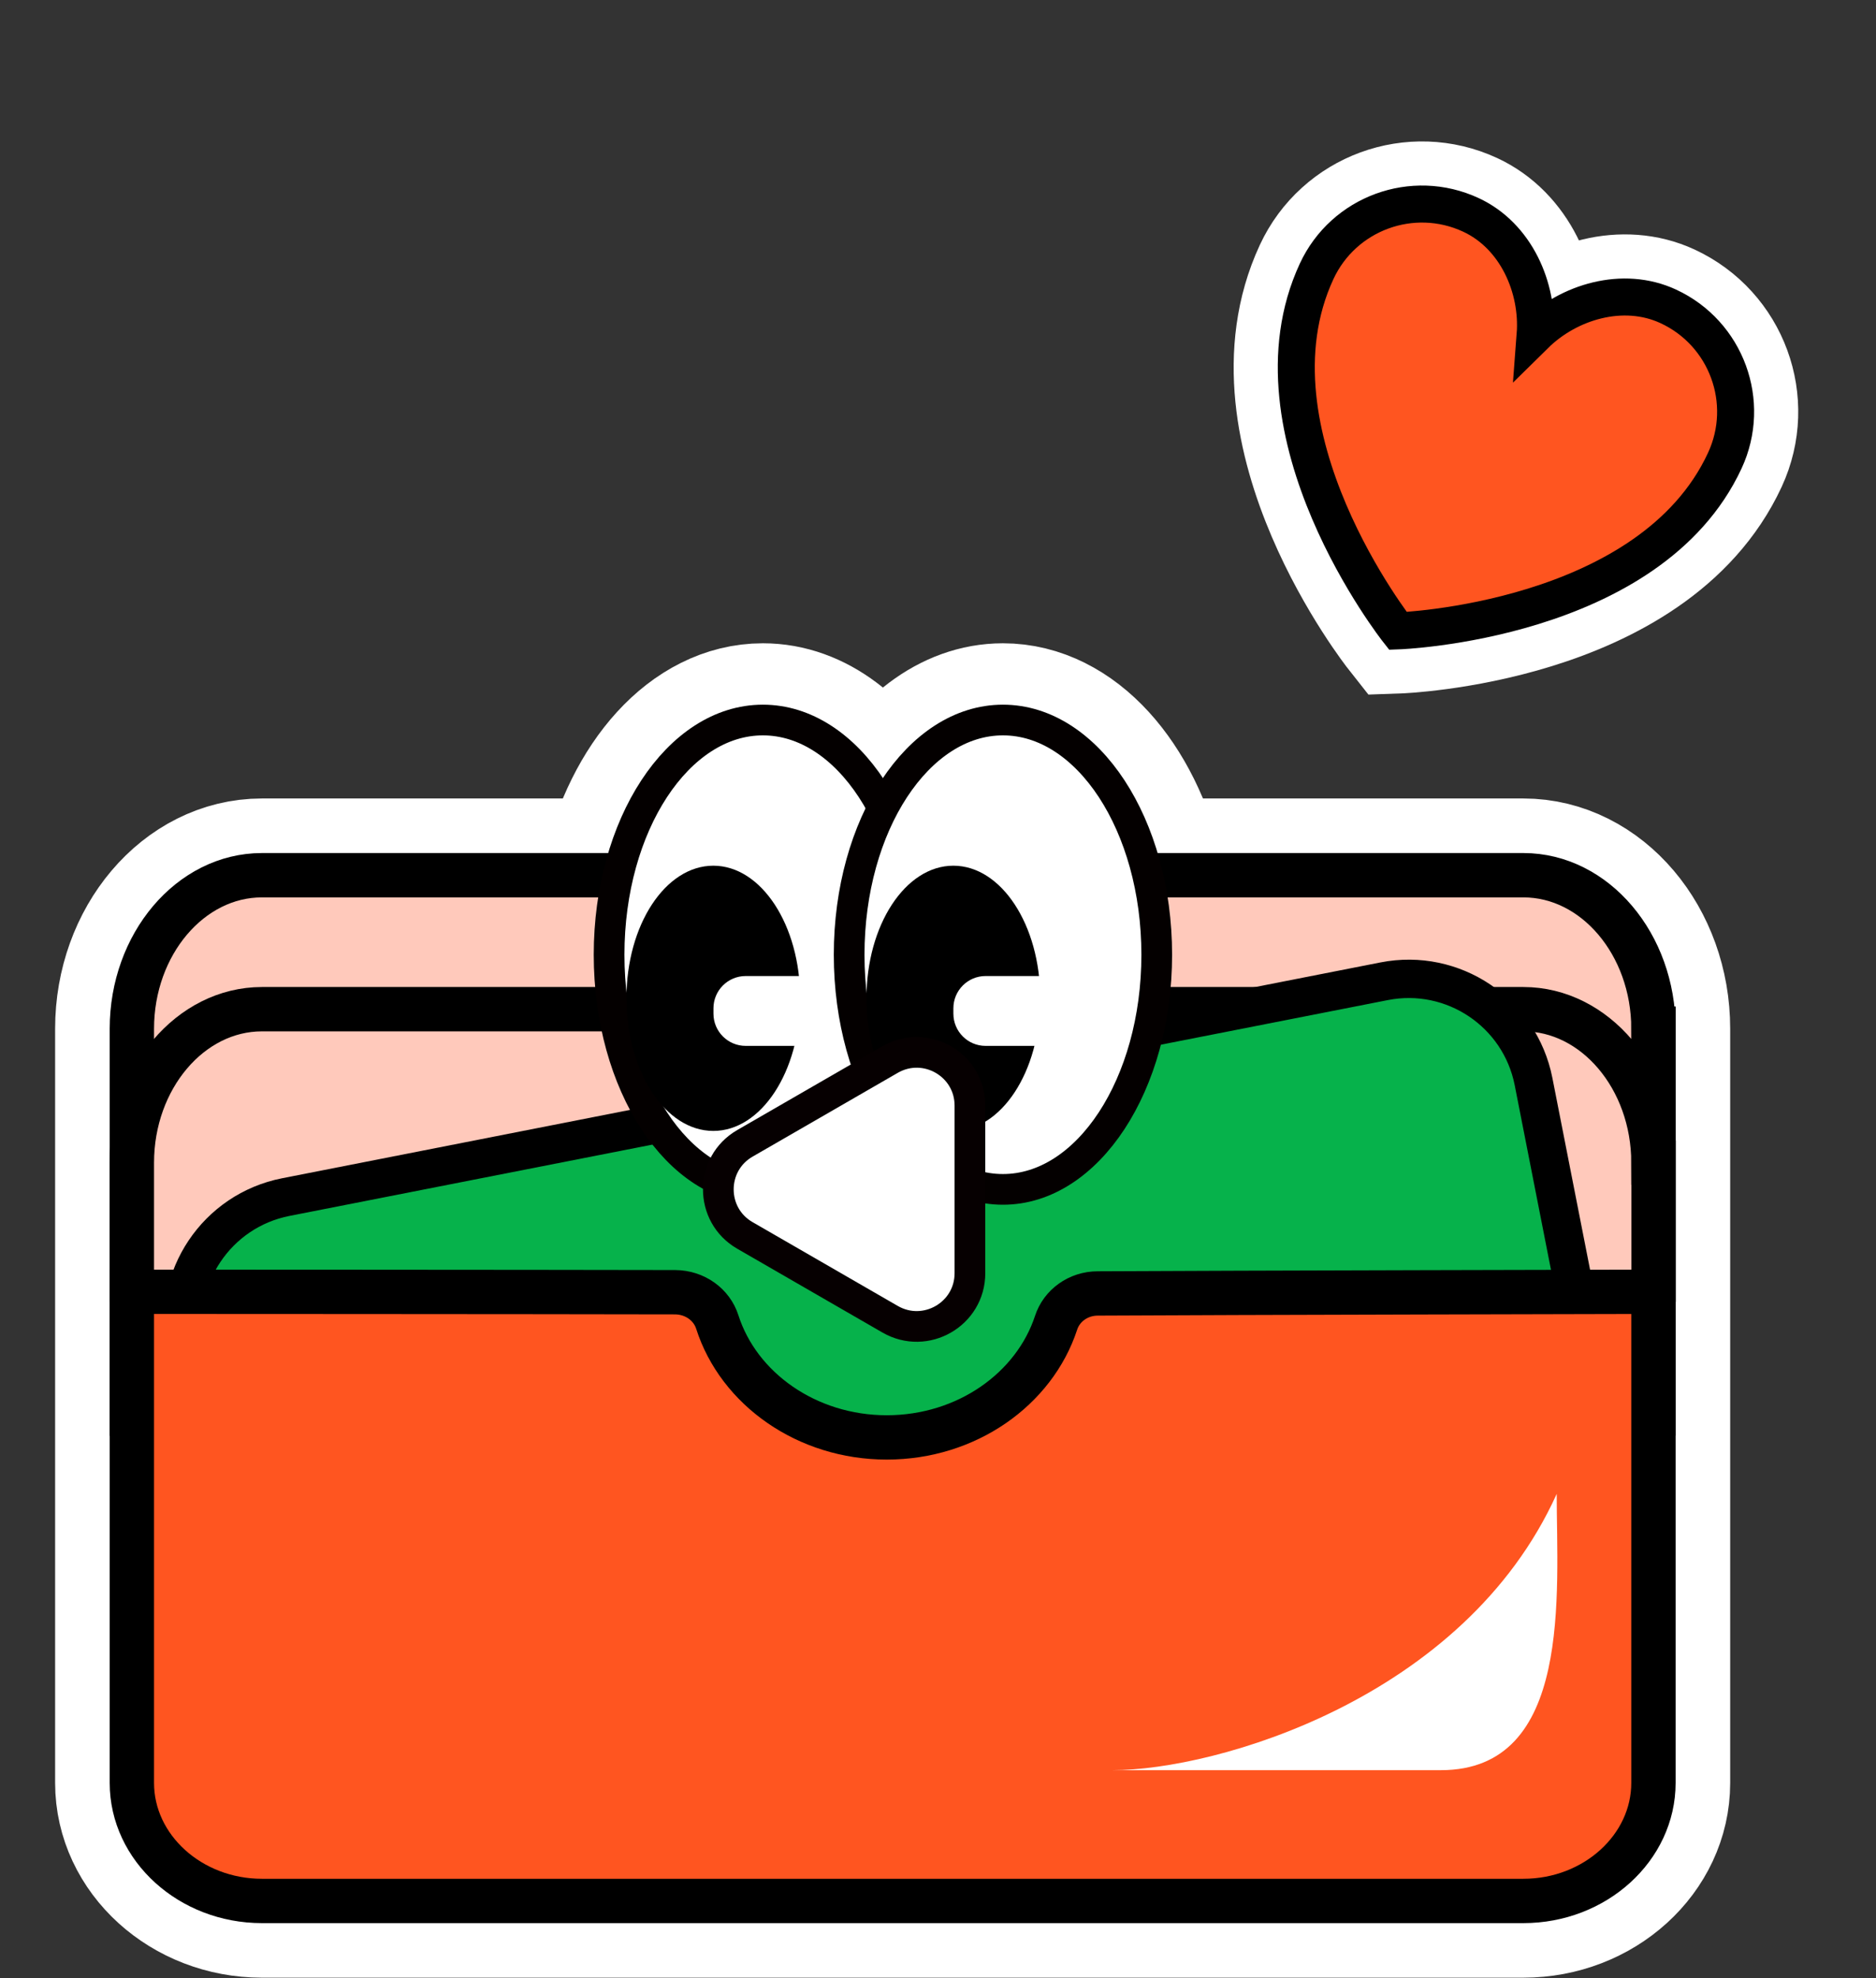 <svg width="55" height="58" viewBox="0 0 55 58" fill="none" xmlns="http://www.w3.org/2000/svg">
<rect x="0" y="0" width="55" height="58" fill="#333333" stroke="none"/>
<path d="M44.663 25.66H33.638C33.013 23.009 31.357 21.11 29.404 21.11C27.977 21.11 26.713 22.123 25.885 23.698C25.057 22.123 23.792 21.11 22.366 21.11C20.413 21.11 18.757 23.009 18.131 25.66H7.678C5.581 25.66 3.866 27.685 3.866 30.16V52.273C3.866 54.176 5.581 55.733 7.678 55.733H44.663C46.76 55.733 48.475 54.176 48.475 52.273V30.16C48.475 27.685 46.76 25.66 44.663 25.66Z" fill="white" stroke="white" stroke-width="4.5" stroke-miterlimit="10"/>
<path d="M48.475 30.16C48.475 27.685 46.76 25.66 44.663 25.66H7.678C5.581 25.66 3.866 27.685 3.866 30.16V37.517H18.55C18.415 38.197 18.343 38.899 18.343 39.628C18.343 44.731 21.848 48.871 26.173 48.871C30.497 48.871 34.003 44.731 34.003 39.628C34.003 38.903 33.931 38.197 33.796 37.517H48.479V30.16H48.475Z" fill="#FFC9BB" stroke="black" stroke-width="1.3" stroke-miterlimit="10"/>
<path d="M48.475 34.088C48.475 31.613 46.76 29.588 44.663 29.588H7.678C5.581 29.588 3.866 31.613 3.866 34.088V41.446H18.55C18.415 42.125 18.343 42.827 18.343 43.556C18.343 48.659 21.848 52.799 26.173 52.799C30.497 52.799 34.003 48.659 34.003 43.556C34.003 42.832 33.931 42.125 33.796 41.446H48.479V34.088H48.475Z" fill="#FFC9BB" stroke="black" stroke-width="1.3" stroke-miterlimit="10"/>
<path d="M40.58 28.769L8.378 35.097C6.356 35.495 5.039 37.456 5.436 39.477L7.206 48.481C7.603 50.502 9.564 51.819 11.586 51.422L43.788 45.093C45.81 44.696 47.127 42.735 46.729 40.713L44.96 31.71C44.562 29.688 42.602 28.372 40.58 28.769Z" fill="#06B24B" stroke="black" stroke-width="1.125" stroke-miterlimit="10"/>
<path d="M32.185 37.922C31.609 37.922 31.123 38.282 30.961 38.786C30.322 40.726 28.342 42.143 25.997 42.143C23.653 42.143 21.655 40.717 21.029 38.759C20.867 38.251 20.377 37.891 19.796 37.886C16.093 37.877 3.866 37.873 3.866 37.873V52.273C3.866 54.176 5.581 55.733 7.678 55.733H44.663C46.76 55.733 48.475 54.176 48.475 52.273V37.873C48.475 37.873 35.924 37.9 32.185 37.922Z" fill="#FF5520" stroke="black" stroke-width="1.3" stroke-miterlimit="10"/>
<path d="M22.366 34.871C24.856 34.871 26.875 31.791 26.875 27.991C26.875 24.191 24.856 21.11 22.366 21.11C19.876 21.11 17.857 24.191 17.857 27.991C17.857 31.791 19.876 34.871 22.366 34.871Z" fill="white" stroke="#040000" stroke-width="0.9" stroke-miterlimit="10"/>
<path d="M20.913 33.157C22.319 33.157 23.459 31.416 23.459 29.269C23.459 27.122 22.319 25.381 20.913 25.381C19.506 25.381 18.366 27.122 18.366 29.269C18.366 31.416 19.506 33.157 20.913 33.157Z" fill="black"/>
<path d="M21.862 30.664H23.657C24.179 30.664 24.602 30.241 24.602 29.719V29.561C24.602 29.039 24.179 28.616 23.657 28.616H21.862C21.34 28.616 20.917 29.039 20.917 29.561V29.719C20.917 30.241 21.34 30.664 21.862 30.664Z" fill="white"/>
<path d="M29.404 34.871C31.894 34.871 33.913 31.791 33.913 27.991C33.913 24.191 31.894 21.11 29.404 21.11C26.914 21.11 24.895 24.191 24.895 27.991C24.895 31.791 26.914 34.871 29.404 34.871Z" fill="white" stroke="#040000" stroke-width="0.9" stroke-miterlimit="10"/>
<path d="M27.95 33.157C29.357 33.157 30.497 31.416 30.497 29.269C30.497 27.122 29.357 25.381 27.95 25.381C26.544 25.381 25.403 27.122 25.403 29.269C25.403 31.416 26.544 33.157 27.95 33.157Z" fill="black"/>
<path d="M28.895 30.664H30.691C31.213 30.664 31.636 30.241 31.636 29.719V29.561C31.636 29.039 31.213 28.616 30.691 28.616H28.895C28.374 28.616 27.951 29.039 27.951 29.561V29.719C27.951 30.241 28.374 30.664 28.895 30.664Z" fill="white"/>
<path d="M21.839 33.521L26.096 31.064C27.136 30.466 28.436 31.213 28.436 32.414V37.328C28.436 38.53 27.136 39.277 26.096 38.678L21.839 36.221C20.8 35.623 20.8 34.12 21.839 33.521Z" fill="white" stroke="#060001" stroke-width="0.9" stroke-miterlimit="10"/>
<path d="M45.639 43.799C42.921 49.816 35.636 51.899 32.617 51.899H42.242C46.117 51.899 45.639 46.692 45.639 43.799Z" fill="white"/>
<path d="M48.91 8.982C47.586 8.368 45.991 8.847 45.007 9.816C45.112 8.44 44.447 6.913 43.121 6.299C41.415 5.508 39.39 6.251 38.6 7.956C36.404 12.695 40.984 18.497 40.984 18.497C40.984 18.497 48.372 18.242 50.568 13.503C51.359 11.796 50.616 9.772 48.91 8.982Z" fill="white" stroke="white" stroke-width="3.672" stroke-miterlimit="10"/>
<path d="M48.91 8.982C47.586 8.368 45.991 8.847 45.007 9.816C45.112 8.44 44.447 6.913 43.121 6.299C41.415 5.508 39.39 6.251 38.6 7.956C36.404 12.695 40.984 18.497 40.984 18.497C40.984 18.497 48.372 18.242 50.568 13.503C51.359 11.796 50.616 9.772 48.91 8.982Z" fill="#FF5520" stroke="black" stroke-width="1.085" stroke-miterlimit="10"/>
</svg>
